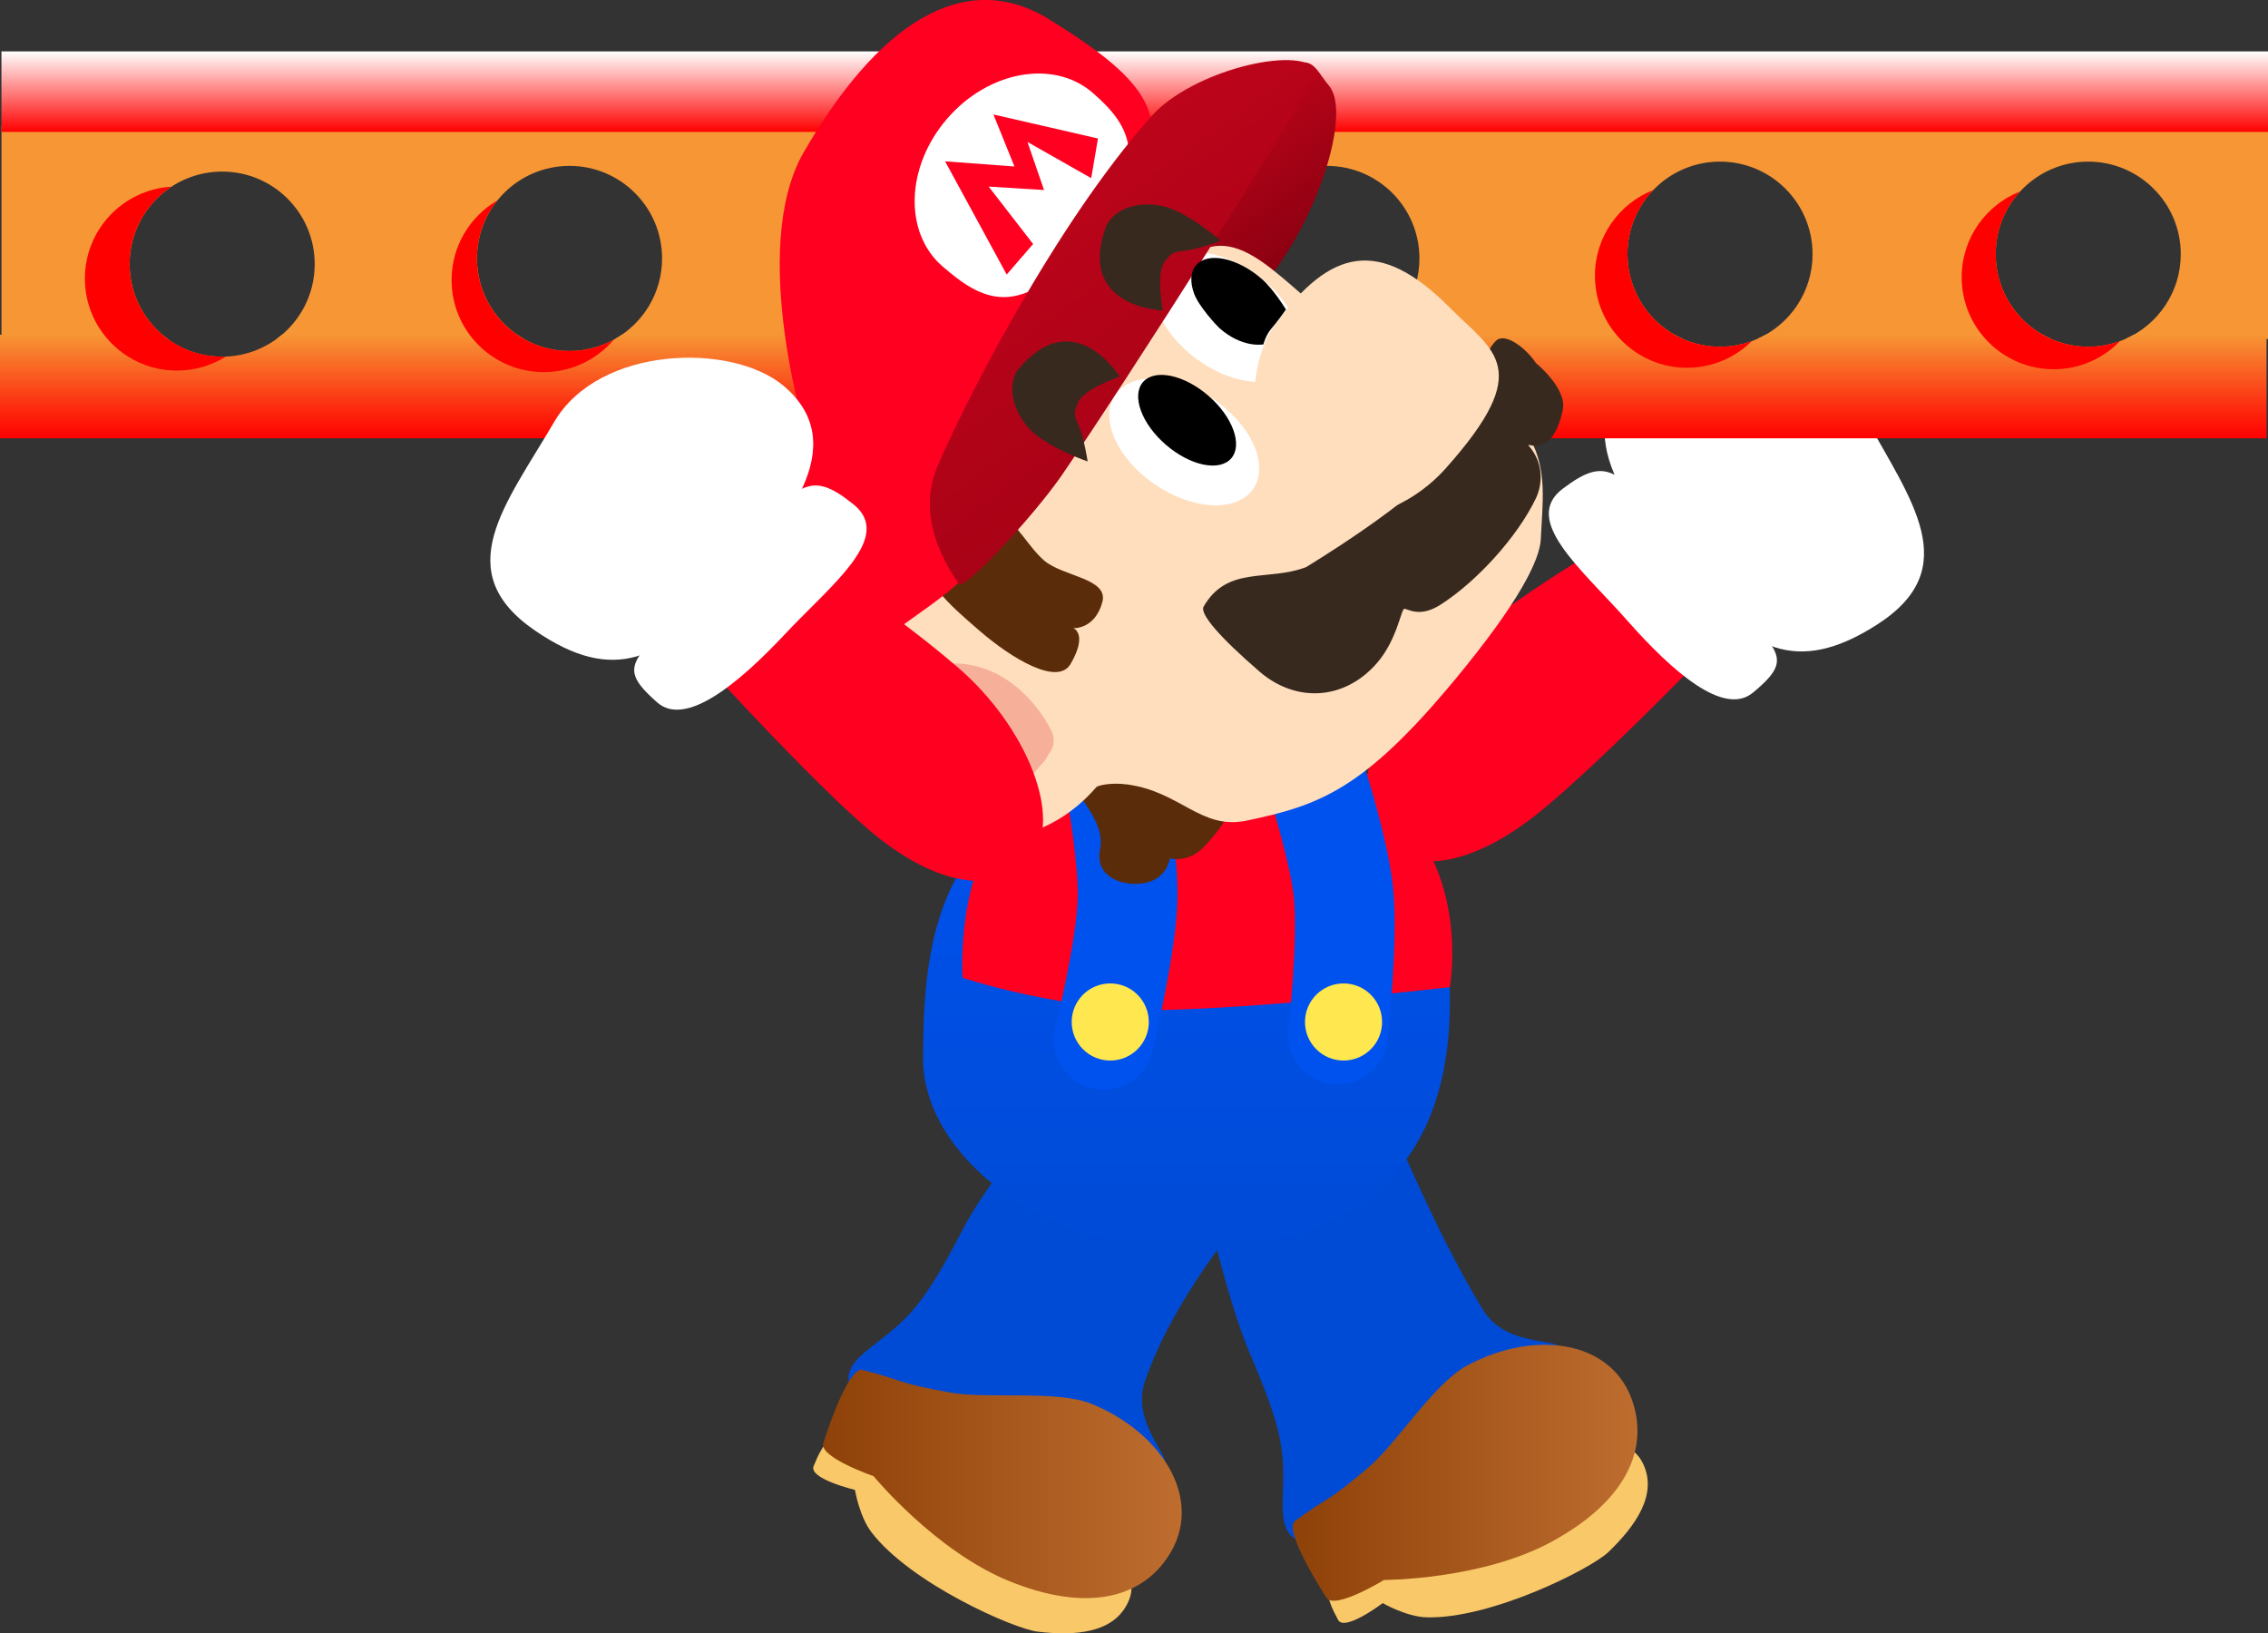 <svg version="1.1" xmlns="http://www.w3.org/2000/svg" xmlns:xlink="http://www.w3.org/1999/xlink" width="79.652" height="57.36" viewBox="0,0,79.652,57.36"><rect x="0" y="0" width="79.652" height="57.36" fill="#333333" stroke="none"/><defs><linearGradient x1="239.975" y1="163.805" x2="239.975" y2="167.442" gradientUnits="userSpaceOnUse" id="color-1"><stop offset="0" stop-color="#f69635"/><stop offset="1" stop-color="#ff0000"/></linearGradient><linearGradient x1="240.025" y1="153.855" x2="240.025" y2="156.683" gradientUnits="userSpaceOnUse" id="color-2"><stop offset="0" stop-color="#ffffff"/><stop offset="1" stop-color="#ff0000"/></linearGradient><linearGradient x1="257.681" y1="203.773" x2="245.573" y2="203.773" gradientUnits="userSpaceOnUse" id="color-3"><stop offset="0" stop-color="#be6d2f"/><stop offset="1" stop-color="#8e4108"/></linearGradient><linearGradient x1="241.677" y1="204.165" x2="229.079" y2="204.165" gradientUnits="userSpaceOnUse" id="color-4"><stop offset="0" stop-color="#be6d2f"/><stop offset="1" stop-color="#8e4108"/></linearGradient><linearGradient x1="241.844" y1="179.262" x2="241.844" y2="195.902" gradientUnits="userSpaceOnUse" id="color-5"><stop offset="0" stop-color="#0052ef"/><stop offset="1" stop-color="#004bd6"/></linearGradient><linearGradient x1="242.614" y1="156.518" x2="245.967" y2="161.148" gradientUnits="userSpaceOnUse" id="color-6"><stop offset="0" stop-color="#bc041a"/><stop offset="1" stop-color="#880010"/></linearGradient><linearGradient x1="236.731" y1="158.834" x2="242.304" y2="166.528" gradientUnits="userSpaceOnUse" id="color-7"><stop offset="0" stop-color="#bc041a"/><stop offset="1" stop-color="#a90216"/></linearGradient></defs><g transform="translate(-200.174,-152.05)"><g data-paper-data="{&quot;isPaintingLayer&quot;:true}" fill-rule="nonzero" stroke-linejoin="miter" stroke-miterlimit="10" stroke-dasharray="" stroke-dashoffset="0" style="mix-blend-mode: normal"><g data-paper-data="{&quot;origPos&quot;:null,&quot;index&quot;:null,&quot;origRot&quot;:0}" stroke="none" stroke-width="0" stroke-linecap="butt"><path d="M248.453,181.425c-1.103,-1.366 0.272,-4.582 2.775,-6.602c2.502,-2.02 5.182,-3.566 5.182,-3.566l3.357,4.063c0,0 -3.527,3.637 -5.539,5.261c-2.502,2.02 -4.672,2.21 -5.775,0.843z" data-paper-data="{&quot;origRot&quot;:0,&quot;origPos&quot;:null}" fill="#ff0021"/><g data-paper-data="{&quot;origPos&quot;:null}" fill="#ffffff"><path d="M266.105,173.98c-2.882,1.856 -4.505,0.796 -6.562,-1.526c-2.056,-2.322 -4.472,-5.308 -1.902,-7.329c1.864,-1.466 6.516,-1.211 8.004,1.51c1.624,2.97 3.547,5.357 0.46,7.345z" data-paper-data="{&quot;origRot&quot;:0,&quot;origPos&quot;:null}"/><path d="M261.735,176.376c-1.017,0.844 -2.819,-0.731 -4.405,-2.526c-1.585,-1.795 -3.744,-3.533 -2.27,-4.639c1.649,-1.238 1.969,-0.689 4.488,2.307c2.869,3.414 3.929,3.413 2.188,4.858z" data-paper-data="{&quot;origRot&quot;:0,&quot;origPos&quot;:null}"/></g></g><path d="M274.812,163.956c1.148,-0.501 1.95,-1.647 1.95,-2.98c0,-1.795 -1.455,-3.25 -3.25,-3.25c-1.795,0 -3.25,1.455 -3.25,3.25c0,1.333 0.802,2.478 1.95,2.98h-10.331c1.148,-0.501 1.95,-1.647 1.95,-2.98c0,-1.795 -1.455,-3.25 -3.25,-3.25c-1.795,0 -3.25,1.455 -3.25,3.25c0,1.333 0.802,2.478 1.95,2.98h-10.909c0.986,-0.558 1.652,-1.617 1.652,-2.83c0,-1.795 -1.455,-3.25 -3.25,-3.25c-1.795,0 -3.25,1.455 -3.25,3.25c0,1.214 0.666,2.272 1.652,2.83h-10.403c0.986,-0.558 1.652,-1.617 1.652,-2.83c0,-1.795 -1.455,-3.25 -3.25,-3.25c-1.795,0 -3.25,1.455 -3.25,3.25c0,1.214 0.666,2.272 1.652,2.83h-9.803c0.986,-0.558 1.652,-1.617 1.652,-2.83c0,-1.795 -1.455,-3.25 -3.25,-3.25c-1.795,0 -3.25,1.455 -3.25,3.25c0,1.214 0.666,2.272 1.652,2.83h-8.692c0.813,-0.591 1.341,-1.549 1.341,-2.63c0,-1.795 -1.455,-3.25 -3.25,-3.25c-1.795,0 -3.25,1.455 -3.25,3.25c0,1.082 0.528,2.04 1.341,2.63h-5.841v-7.475h79.602v7.475z" data-paper-data="{&quot;origPos&quot;:null,&quot;index&quot;:null}" fill="#f69635" stroke="none" stroke-width="NaN" stroke-linecap="butt"/><path d="M200.174,167.442v-3.637h5.699c0.567,0.481 1.3,0.771 2.101,0.771c0.801,0 1.535,-0.29 2.101,-0.771h8.258c0.523,0.36 1.157,0.571 1.84,0.571c0.683,0 1.317,-0.211 1.84,-0.571h9.32c0.523,0.36 1.157,0.571 1.84,0.571c0.683,0 1.317,-0.211 1.84,-0.571h9.92c0.523,0.36 1.157,0.571 1.84,0.571c0.683,0 1.317,-0.211 1.84,-0.571h10.366c0.473,0.268 1.019,0.422 1.602,0.422c0.582,0 1.129,-0.153 1.602,-0.422h9.727c0.473,0.268 1.019,0.422 1.602,0.422c0.582,0 1.129,-0.153 1.602,-0.422h4.661v3.637z" data-paper-data="{&quot;origPos&quot;:null,&quot;index&quot;:null}" fill="url(#color-1)" stroke="none" stroke-width="NaN" stroke-linecap="butt"/><path d="M200.225,156.683v-2.828h79.602v2.828z" data-paper-data="{&quot;origPos&quot;:null,&quot;index&quot;:null}" fill="url(#color-2)" stroke="none" stroke-width="NaN" stroke-linecap="butt"/><path d="M269.068,161.785c0,-1.37 0.852,-2.541 2.056,-3.012c-0.535,0.579 -0.861,1.353 -0.861,2.204c0,1.795 1.455,3.25 3.25,3.25c0.391,0 0.765,-0.069 1.112,-0.195c-0.588,0.608 -1.412,0.986 -2.324,0.986c-1.785,0 -3.233,-1.447 -3.233,-3.233z" data-paper-data="{&quot;origPos&quot;:null,&quot;index&quot;:null}" fill="#ff0000" stroke="none" stroke-width="0" stroke-linecap="butt"/><path d="M258.239,158.724c-0.562,0.584 -0.907,1.378 -0.907,2.253c0,1.795 1.455,3.25 3.25,3.25c0.391,0 0.766,-0.069 1.113,-0.196c-0.584,0.578 -1.387,0.935 -2.274,0.935c-1.785,0 -3.233,-1.447 -3.233,-3.233c0,-1.368 0.85,-2.538 2.051,-3.01z" data-paper-data="{&quot;origPos&quot;:null,&quot;index&quot;:null}" fill="#ff0000" stroke="none" stroke-width="0" stroke-linecap="butt"/><path d="M242.45,161.734c0,-1.422 0.918,-2.629 2.194,-3.062c-0.686,0.596 -1.119,1.474 -1.119,2.454c0,1.795 1.455,3.25 3.25,3.25c0.334,0 0.656,-0.05 0.96,-0.144c-0.558,0.459 -1.273,0.735 -2.052,0.735c-1.785,0 -3.233,-1.447 -3.233,-3.233z" data-paper-data="{&quot;origPos&quot;:null,&quot;index&quot;:null}" fill="#ff0000" stroke="none" stroke-width="0" stroke-linecap="butt"/><path d="M230.699,159.02c-0.483,0.567 -0.775,1.303 -0.775,2.106c0,1.795 1.455,3.25 3.25,3.25c0.511,0 0.995,-0.118 1.425,-0.328c-0.592,0.657 -1.449,1.07 -2.403,1.07c-1.785,0 -3.233,-1.447 -3.233,-3.233c0,-1.245 0.704,-2.325 1.735,-2.865z" data-paper-data="{&quot;origPos&quot;:null,&quot;index&quot;:null}" fill="#ff0000" stroke="none" stroke-width="0" stroke-linecap="butt"/><path d="M216.034,161.885c0,-1.192 0.646,-2.234 1.606,-2.794c-0.448,0.557 -0.716,1.265 -0.716,2.035c0,1.795 1.455,3.25 3.25,3.25c0.562,0 1.091,-0.143 1.553,-0.394c-0.593,0.695 -1.475,1.136 -2.46,1.136c-1.785,0 -3.233,-1.447 -3.233,-3.233z" data-paper-data="{&quot;origPos&quot;:null,&quot;index&quot;:null}" fill="#ff0000" stroke="none" stroke-width="0" stroke-linecap="butt"/><path d="M203.155,161.834c0,-1.72 1.343,-3.126 3.038,-3.227c-0.884,0.581 -1.468,1.581 -1.468,2.718c0,1.795 1.455,3.25 3.25,3.25c0.044,0 0.087,-0.001 0.13,-0.003c-0.498,0.313 -1.086,0.493 -1.717,0.493c-1.785,0 -3.233,-1.447 -3.233,-3.233z" data-paper-data="{&quot;origPos&quot;:null,&quot;index&quot;:null}" fill="#ff0000" stroke="none" stroke-width="0" stroke-linecap="butt"/><g data-paper-data="{&quot;origPos&quot;:null,&quot;index&quot;:null,&quot;origRot&quot;:0}" stroke="none" stroke-width="0" stroke-linecap="butt"><path d="M252.261,198.057c0.791,1.285 2.571,0.992 2.686,1.315c0.465,1.307 0.353,2.465 -1.336,4.115c-2.092,2.043 -4.124,2.933 -7.046,2.834c-1.991,-0.067 -1.079,-1.553 -1.402,-3.519c-0.116,-0.705 -0.384,-1.564 -1.092,-3.215c-0.885,-2.064 -1.769,-6.217 -1.769,-6.217c0,0 1.421,-1.076 2.936,-1.928c1.508,-0.827 3.349,-1.023 3.349,-1.023c0,0 1.844,4.666 3.673,7.638z" data-paper-data="{&quot;origPos&quot;:null}" fill="#004bd6"/><path d="M257.838,203.374c0.614,1.132 -0.249,2.29 -1.177,3.183c-0.609,0.585 -4.133,2.365 -6.401,2.291c-0.704,-0.023 -1.524,-0.498 -1.524,-0.498c0,0 -1.343,1.014 -1.568,0.589c-0.179,-0.338 -0.497,-0.905 -0.267,-1.256c0.994,-1.51 4.312,-3.308 5.901,-4.169c2.181,-1.183 4.436,-1.245 5.036,-0.139z" data-paper-data="{&quot;origPos&quot;:null}" fill="#f9c869"/><path d="M257.614,201.655c0.322,1.54 -0.49,3.207 -2.956,4.544c-2.466,1.337 -5.879,1.338 -5.879,1.338c0,0 -1.734,1.062 -2.019,0.624c-0.589,-0.907 -1.445,-2.445 -1.114,-2.69c1.223,-0.905 1.07,-0.59 2.602,-1.9c0.991,-0.848 2.285,-2.933 3.432,-3.555c2.466,-1.337 5.404,-0.898 5.934,1.639z" data-paper-data="{&quot;origPos&quot;:null}" fill="url(#color-3)"/></g><g data-paper-data="{&quot;origPos&quot;:null,&quot;index&quot;:null,&quot;origRot&quot;:0}" stroke="none" stroke-width="0" stroke-linecap="butt"><path d="M240.385,200.554c-0.489,1.428 0.869,2.615 0.693,2.909c-0.713,1.189 -1.679,1.84 -4.026,1.584c-2.907,-0.316 -4.885,-1.319 -6.666,-3.638c-1.213,-1.58 0.513,-1.82 1.825,-3.319c0.471,-0.538 0.963,-1.291 1.788,-2.886c1.031,-1.995 3.936,-5.301 3.936,-5.301c0,0 2.329,0.922 3.75,1.826c1.121,0.713 2.763,2.318 2.763,2.318c0,0 -2.931,3.207 -4.062,6.507z" data-paper-data="{&quot;origPos&quot;:null}" fill="#004bd6"/><path d="M239.826,208.239c-0.484,1.194 -1.926,1.264 -3.205,1.114c-0.838,-0.098 -4.453,-1.687 -5.837,-3.486c-0.43,-0.558 -0.584,-1.493 -0.584,-1.493c0,0 -1.636,-0.392 -1.451,-0.836c0.147,-0.353 0.382,-0.959 0.8,-1.004c1.797,-0.193 5.294,1.226 6.97,1.905c2.3,0.932 3.781,2.633 3.308,3.8z" data-paper-data="{&quot;origPos&quot;:null}" fill="#f9c869"/><path d="M241.01,206.973c-0.984,1.228 -2.787,1.66 -5.387,0.606c-2.6,-1.053 -4.77,-3.688 -4.77,-3.688c0,0 -1.922,-0.663 -1.765,-1.162c0.326,-1.031 0.969,-2.669 1.369,-2.57c1.476,0.369 1.136,0.451 3.12,0.801c1.285,0.226 3.717,-0.1 4.926,0.39c2.6,1.053 4.128,3.601 2.507,5.623z" data-paper-data="{&quot;origPos&quot;:null}" fill="url(#color-4)"/></g><g data-paper-data="{&quot;origPos&quot;:null,&quot;index&quot;:null}"><path d="M243.659,179.451c5.017,0 7.306,0.61 7.433,7.466c0.129,6.995 -4.332,8.985 -9.349,8.985c-5.017,0 -9.151,-3.316 -9.151,-6.673c0,-3.642 0.436,-6.541 3.244,-8.859c2.093,-1.727 5.109,-0.92 7.822,-0.92z" data-paper-data="{&quot;origPos&quot;:null}" fill="url(#color-5)" stroke="none" stroke-width="0" stroke-linecap="butt"/><path d="M248.886,180.181c2.96,2.398 2.206,6.537 2.206,6.537c0,0 -5.696,0.661 -9.712,0.793c-3.683,0.121 -7.4,-1.123 -7.4,-1.123c0,0 -0.326,-4.557 2.307,-6.329c1.723,-1.159 3.66,-1.539 6.149,-1.599c2.489,-0.06 5.196,0.707 6.449,1.722z" data-paper-data="{&quot;origPos&quot;:null}" fill="#ff0021" stroke="none" stroke-width="0" stroke-linecap="butt"/><path d="M246.503,179.745c0,0 0.707,2.26 0.85,3.618c0.183,1.745 -0.192,5.024 -0.192,5.024" data-paper-data="{&quot;origPos&quot;:null,&quot;origRot&quot;:0}" fill="none" stroke="#0052ef" stroke-width="3.5" stroke-linecap="round"/><path d="M239.398,179.913c0,0 0.41,2.332 0.376,3.698c-0.043,1.754 -0.838,4.957 -0.838,4.957" data-paper-data="{&quot;origPos&quot;:null}" fill="none" stroke="#0052ef" stroke-width="3.5" stroke-linecap="round"/><path d="M237.812,187.941c0,-0.748 0.606,-1.354 1.354,-1.354c0.748,0 1.354,0.606 1.354,1.354c0,0.748 -0.606,1.354 -1.354,1.354c-0.748,0 -1.354,-0.606 -1.354,-1.354z" data-paper-data="{&quot;origPos&quot;:null}" fill="#ffe84f" stroke="none" stroke-width="0" stroke-linecap="butt"/><path d="M246.005,187.941c0,-0.748 0.606,-1.354 1.354,-1.354c0.748,0 1.354,0.606 1.354,1.354c0,0.748 -0.606,1.354 -1.354,1.354c-0.748,0 -1.354,-0.606 -1.354,-1.354z" data-paper-data="{&quot;origPos&quot;:null}" fill="#ffe84f" stroke="none" stroke-width="0" stroke-linecap="butt"/></g><g data-paper-data="{&quot;origPos&quot;:null,&quot;origRot&quot;:0,&quot;index&quot;:null}"><path d="M244.611,155.285c1.55,-1.795 1.697,-0.855 2.231,-0.233c0.826,0.961 -0.418,4.83 -2.342,7.057c-1.55,1.795 -2.855,-0.109 -3.766,-0.896c-0.911,-0.787 2.326,-4.133 3.876,-5.928z" data-paper-data="{&quot;origPos&quot;:null}" fill="url(#color-6)" stroke="none" stroke-width="0" stroke-linecap="butt"/><path d="M241.255,182.196c0,0 -0.075,0.678 -0.823,0.853c-0.749,0.175 -1.834,-0.167 -1.623,-1.174c0.252,-1.205 -1.45,-2.306 -0.701,-2.482c0,0 1.817,-1.588 2.661,-1.102c0,0 2.748,1.042 2.812,1.643c0,0 -0.054,0.731 -1.112,1.845c-0.573,0.604 -1.214,0.417 -1.214,0.417z" data-paper-data="{&quot;origRot&quot;:0,&quot;origPos&quot;:null}" fill="#5a2c0a" stroke="none" stroke-width="0" stroke-linecap="butt"/><path d="M232.64,172.648c1.183,-0.861 7.5,-9.779 8.832,-11.158c1.97,-2.04 3.393,0.223 5.664,1.921c2.612,1.952 5.216,1.204 6.783,4.063c0.604,1.102 0.425,2.253 0.368,3.509c-0.032,0.712 -0.73,2.176 -3.004,4.921c-3.215,3.88 -4.766,4.428 -7.321,4.965c-1.623,0.341 -2.327,-1.028 -4.215,-1.272c-0.579,-0.075 -1.024,0.044 -1.066,0.093c-2.239,2.593 -5.612,2.168 -7.637,0.419c-2.025,-1.749 -2.867,-4.092 -1.615,-5.542c1.252,-1.45 2.8,-1.619 3.211,-1.919z" data-paper-data="{&quot;origPos&quot;:null}" fill="#ffdebd" stroke="none" stroke-width="0" stroke-linecap="butt"/><path d="M244.346,161.727c1.298,0.968 1.865,2.404 1.265,3.209c-0.6,0.805 -2.138,0.672 -3.436,-0.295c-1.298,-0.968 -1.865,-2.404 -1.265,-3.209c0.6,-0.805 2.138,-0.672 3.437,0.295z" data-paper-data="{&quot;origPos&quot;:null,&quot;origRot&quot;:0}" fill="#ffffff" stroke="none" stroke-width="0" stroke-linecap="butt"/><path d="M236.844,171.735c0.652,0.563 2.266,0.623 2.045,1.455c-0.258,0.969 -1.018,0.921 -1.018,0.921c0,0 0.52,0.195 -0.098,1.256c-0.459,0.788 -2.085,-0.205 -3.19,-1.159c-1.105,-0.954 -2.178,-1.874 -1.608,-2.586c2.402,-2.997 2.765,-0.842 3.869,0.112z" data-paper-data="{&quot;origPos&quot;:null}" fill="#5a2c0a" stroke="none" stroke-width="0" stroke-linecap="butt"/><path d="M242.785,166.063c1.34,0.908 1.97,2.318 1.407,3.149c-0.563,0.831 -2.106,0.767 -3.446,-0.141c-1.34,-0.908 -1.97,-2.318 -1.407,-3.149c0.563,-0.831 2.106,-0.767 3.446,0.141z" data-paper-data="{&quot;origPos&quot;:null,&quot;origRot&quot;:0}" fill="#ffffff" stroke="none" stroke-width="0" stroke-linecap="butt"/><path d="M240.243,166.471c-0.146,-0.399 -0.133,-0.764 0.072,-1.002c0.206,-0.238 0.565,-0.303 0.981,-0.217c0.415,0.086 0.886,0.324 1.314,0.694c0.428,0.369 0.732,0.801 0.877,1.199c0.146,0.399 0.133,0.764 -0.072,1.002c-0.206,0.238 -0.565,0.303 -0.981,0.217c-0.415,-0.086 -0.886,-0.324 -1.314,-0.694c-0.428,-0.369 -0.732,-0.801 -0.877,-1.199z" data-paper-data="{&quot;origPos&quot;:null}" fill="#000000" stroke="none" stroke-width="1" stroke-linecap="butt"/><path d="M237.041,152.742c4.254,2.628 3.842,3.534 3.304,6.574c-0.784,4.43 -4.441,7.951 -5.786,12.245c-0.353,1.127 -3.023,2.472 -3.795,3.366c-1.579,1.828 -3.777,1.731 -5.399,0.462c-3.577,-2.799 -2.13,-4.501 -0.551,-6.33c0,0 2.072,-1.724 3.74,-1.497c0,0 -2.137,-6.734 -0.15,-10.171c2.557,-4.424 5.583,-6.538 8.638,-4.65z" data-paper-data="{&quot;origPos&quot;:null}" fill="#ff0021" stroke="none" stroke-width="0" stroke-linecap="butt"/><path d="M233.437,156.219c1.455,-1.684 3.743,-2.093 5.109,-0.912c1.367,1.181 2.079,2.435 -0.16,5.188c-2.363,2.906 -3.743,2.093 -5.109,0.912c-1.367,-1.181 -1.295,-3.503 0.16,-5.188z" data-paper-data="{&quot;origPos&quot;:null}" fill="#ffffff" stroke="none" stroke-width="0" stroke-linecap="butt"/><path d="M246.404,154.498c0.171,0.235 -6.871,11.239 -8.937,14.238c-1.004,1.457 -3.437,4.059 -3.608,3.824c-0.634,-0.87 -1.456,-2.482 -0.769,-4.113c0.83,-1.971 4.049,-8.417 7.523,-12.317c1.42,-1.594 5.158,-2.502 5.791,-1.632z" data-paper-data="{&quot;origPos&quot;:null}" fill="url(#color-7)" stroke="none" stroke-width="0" stroke-linecap="butt"/><path d="M235.529,161.692l-2.163,-3.976l2.436,0.181l-0.739,-1.827l3.672,0.844l-0.238,1.392l-2.238,-1.27l0.581,1.687l-1.944,-0.12l1.561,2.016z" data-paper-data="{&quot;origPos&quot;:null}" fill="#ff0021" stroke="none" stroke-width="0" stroke-linecap="butt"/><path d="M253.867,167.708c0.557,0.643 0.461,1.4 0.246,1.846c-0.654,1.361 -2.085,2.93 -3.36,3.74c-0.733,0.465 -1.149,0.125 -1.259,0.137c-0.116,0.012 -0.25,1.081 -0.956,1.898c-1.133,1.312 -2.841,1.42 -4.135,0.302c-1.419,-1.226 -2.102,-2.031 -1.958,-2.279c0.836,-1.449 2.252,-0.873 3.593,-1.383c0,0 3.812,-2.287 5.016,-3.853c0,0 0.954,-3.384 1.648,-4.088c0.344,-0.349 1.123,0.319 1.414,0.774c0,0 1.104,0.887 0.941,1.651c-0.386,1.807 -1.353,1.069 -1.192,1.255z" data-paper-data="{&quot;origPos&quot;:null}" fill="#38291e" stroke="none" stroke-width="0" stroke-linecap="butt"/><path d="M251.082,162.846c1.547,1.554 3.025,2.12 -0.142,5.661c-1.46,1.632 -3.871,2.331 -5.338,1.064c-1.467,-1.267 -1.897,-4.429 -0.599,-6.192c1.891,-2.569 3.606,-3.019 6.08,-0.532z" data-paper-data="{&quot;origPos&quot;:null}" fill="#ffdebd" stroke="none" stroke-width="0" stroke-linecap="butt"/><g data-paper-data="{&quot;origPos&quot;:null}" fill="none" stroke="#f6b09a" stroke-width="1.5" stroke-linecap="round"><path d="M231.342,177.585c0,0 0.207,-1.114 1.759,-1.43c2.225,-0.452 3.328,1.894 3.328,1.894" data-paper-data="{&quot;origPos&quot;:null}"/><path d="M234.902,176.856l-1.296,1.5" data-paper-data="{&quot;origPos&quot;:null}"/><path d="M236.001,178.616l0.278,-0.321" data-paper-data="{&quot;origPos&quot;:null}"/></g><path d="M238.044,166.172c-0.195,0.433 -0.132,0.458 0.042,0.9c0.179,0.455 0.286,1.184 0.286,1.184c0,0 -1.222,-0.419 -1.895,-1c-0.457,-0.395 -1.039,-1.331 -0.59,-2.174c1.978,-2.452 3.608,0.195 3.608,0.195c0,0 -1.257,0.432 -1.451,0.895z" data-paper-data="{&quot;origPos&quot;:null}" fill="#38291e" stroke="none" stroke-width="0" stroke-linecap="butt"/><path d="M241.069,161.251c-0.305,0.398 -0.057,1.704 -0.057,1.704c0,0 -3.107,-0.102 -1.96,-3.036c0.509,-0.808 1.61,-0.767 2.18,-0.566c0.839,0.296 1.809,1.149 1.809,1.149c0,0 -0.686,0.269 -1.17,0.339c-0.469,0.068 -0.523,0.027 -0.802,0.41z" data-paper-data="{&quot;origPos&quot;:null,&quot;index&quot;:null,&quot;origRot&quot;:0}" fill="#38291e" stroke="none" stroke-width="0" stroke-linecap="butt"/><path d="M242.111,162.363c-0.146,-0.399 -0.133,-0.764 0.072,-1.002c0.206,-0.238 0.565,-0.303 0.981,-0.217c0.415,0.086 0.886,0.324 1.314,0.694c0.428,0.369 0.858,1.083 0.858,1.083c0,0 -0.303,0.43 -0.509,0.668c-0.206,0.238 -0.281,0.555 -0.281,0.555c0,0 -0.736,0.152 -1.558,-0.582c-0.081,-0.073 -0.713,-0.751 -0.877,-1.199z" data-paper-data="{&quot;origPos&quot;:null}" fill="#000000" stroke="none" stroke-width="1" stroke-linecap="butt"/></g><g data-paper-data="{&quot;origPos&quot;:null,&quot;index&quot;:null,&quot;origRot&quot;:0}" stroke="none" stroke-width="0" stroke-linecap="butt"><path d="M230.635,181.148c-1.963,-1.684 -5.379,-5.424 -5.379,-5.424l3.477,-3.961c0,0 2.633,1.625 5.074,3.719c2.441,2.093 3.719,5.349 2.576,6.682c-1.143,1.333 -3.306,1.078 -5.747,-1.015z" data-paper-data="{&quot;origRot&quot;:0,&quot;origPos&quot;:null}" fill="#ff0021"/><g data-paper-data="{&quot;origPos&quot;:null}" fill="#ffffff"><path d="M225.565,172.864c-2.125,2.259 -3.779,3.271 -6.605,1.329c-3.026,-2.079 -1.032,-4.408 0.679,-7.328c1.569,-2.676 6.226,-2.792 8.046,-1.271c2.508,2.097 0.005,5.01 -2.12,7.269z" data-paper-data="{&quot;origRot&quot;:0,&quot;origPos&quot;:null}"/><path d="M223.257,176.72c-1.697,-1.496 -0.638,-1.464 2.332,-4.79c2.607,-2.92 2.944,-3.459 4.554,-2.172c1.44,1.15 -0.77,2.823 -2.408,4.569c-1.638,1.746 -3.487,3.266 -4.478,2.393z" data-paper-data="{&quot;origRot&quot;:0,&quot;origPos&quot;:null}"/></g></g></g></g></svg>